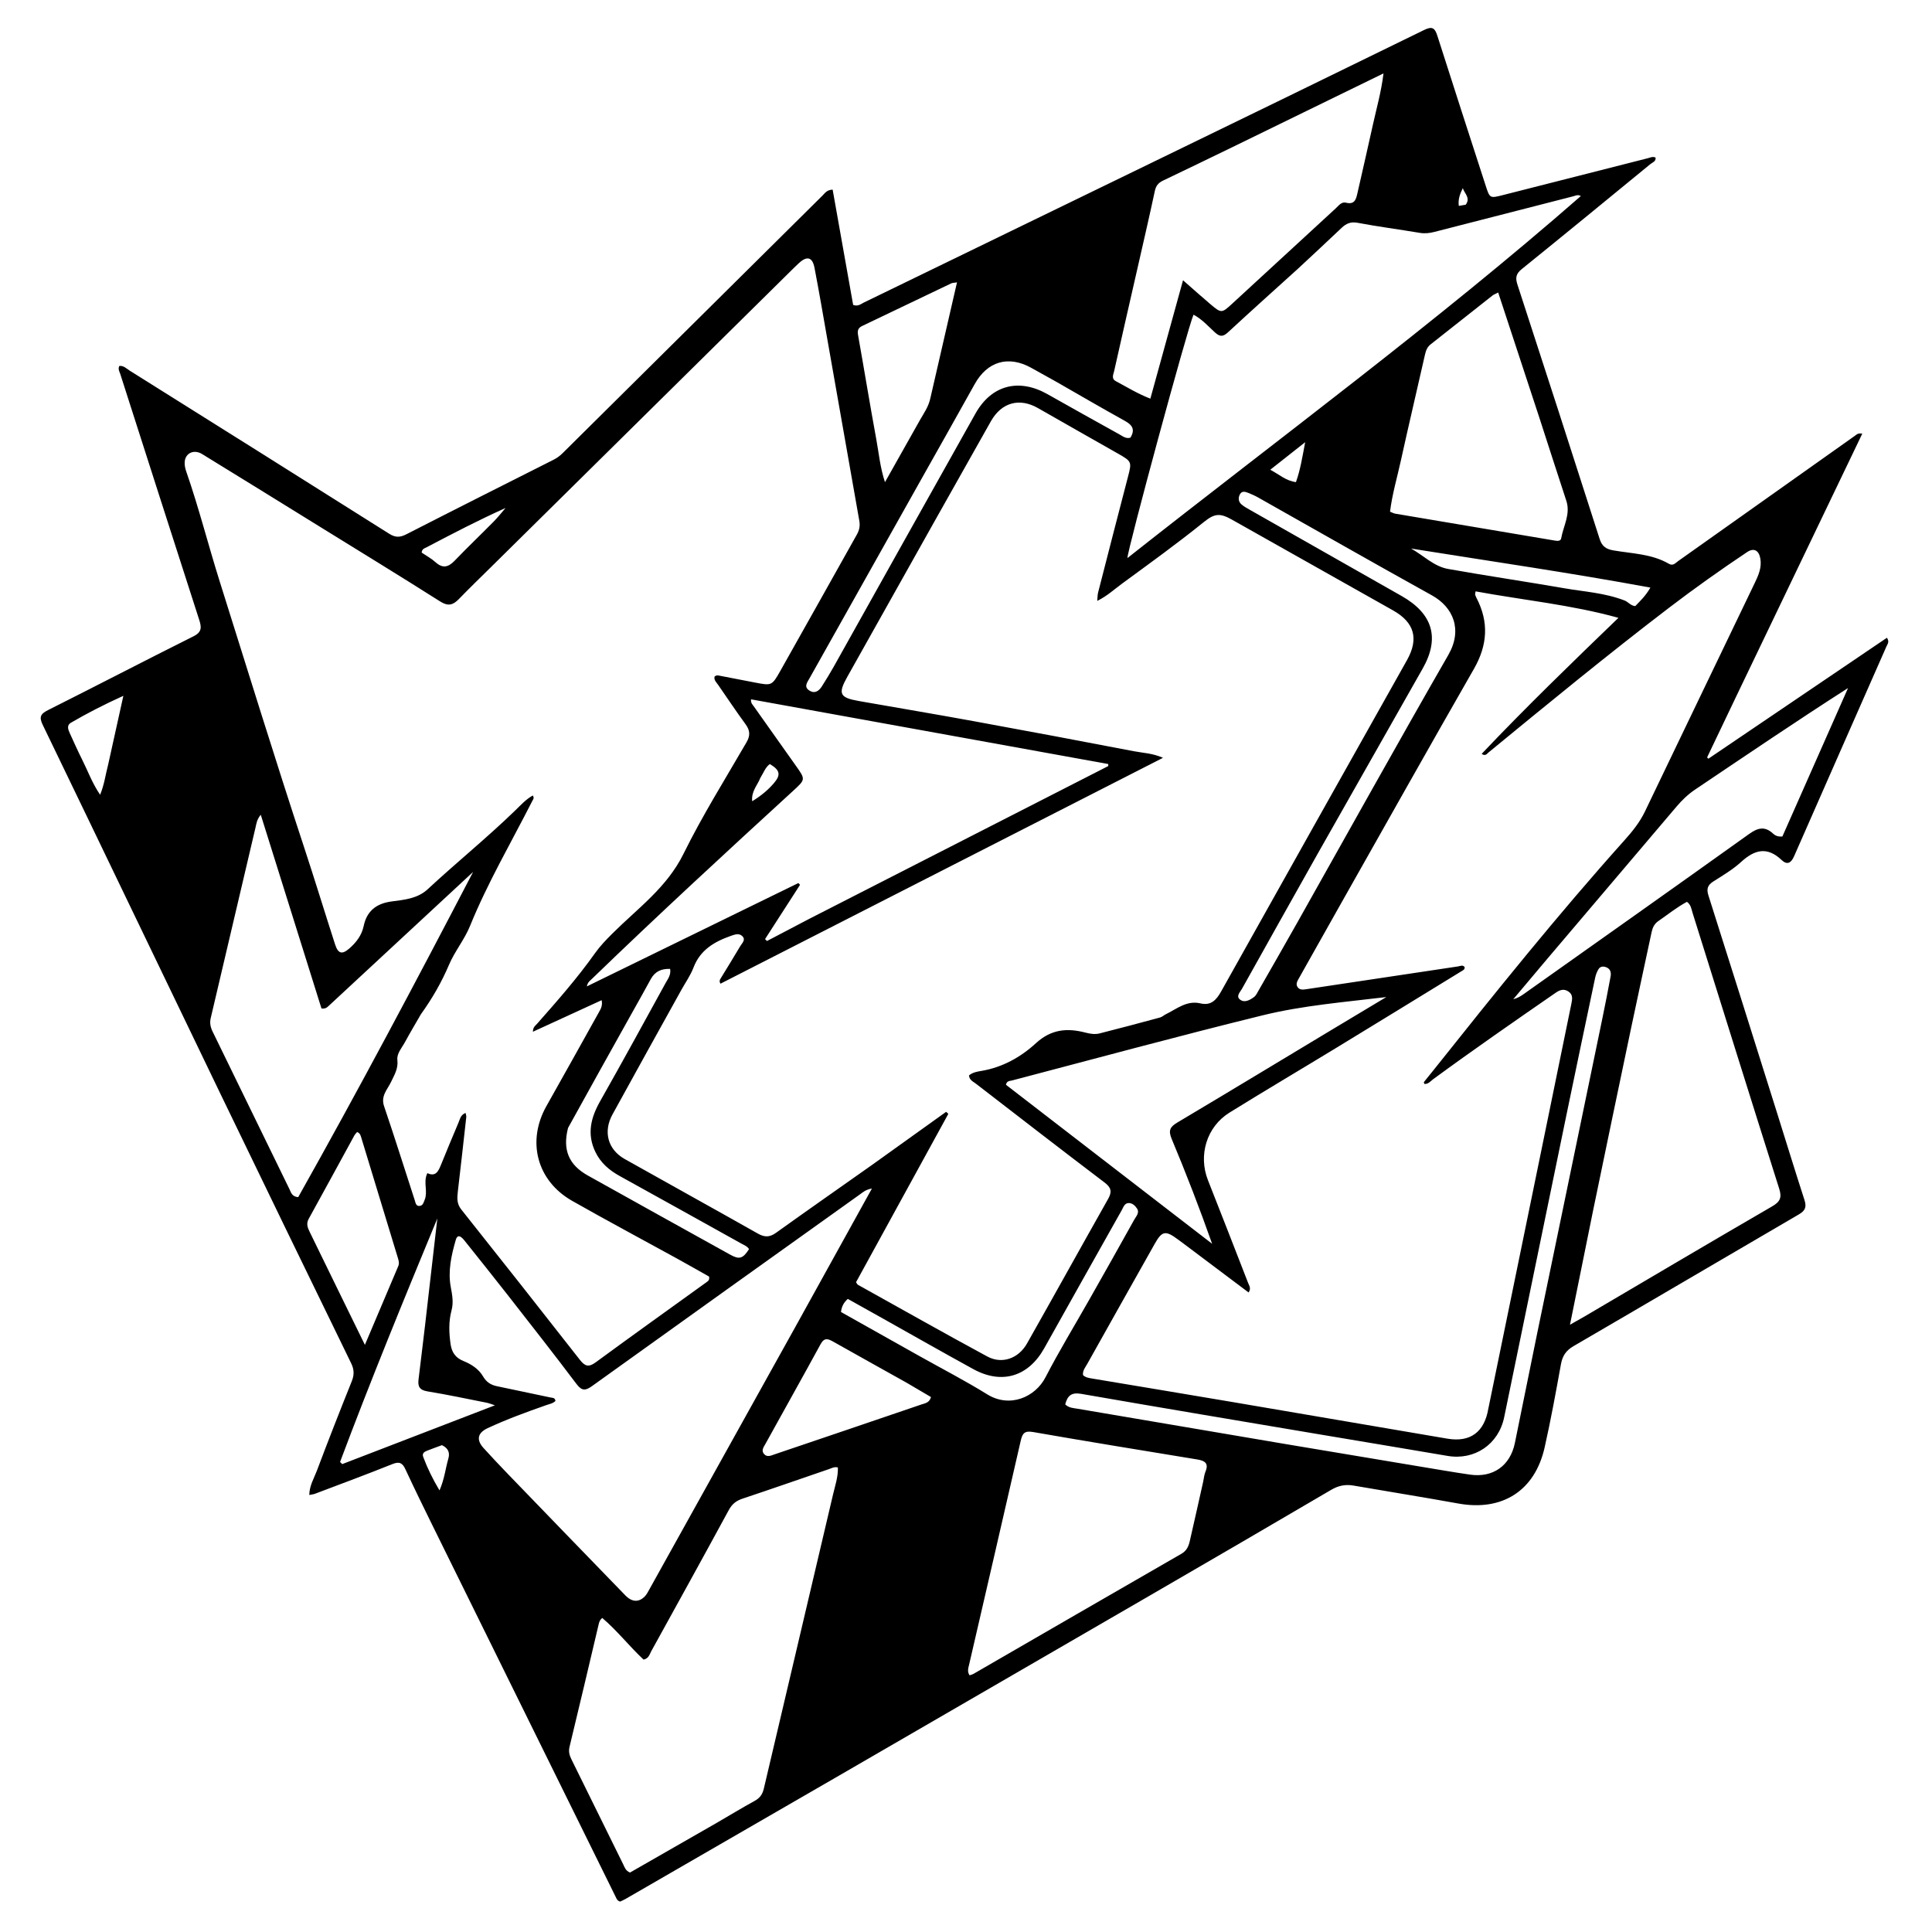 <svg version="1.1" id="Layer_1" xmlns="http://www.w3.org/2000/svg" xmlns:xlink="http://www.w3.org/1999/xlink" x="0px" y="0px"
	 width="100%" viewBox="0 0 1024 1024" enable-background="new 0 0 1024 1024" xml:space="preserve">
<path fill="#000000" opacity="1" stroke="none" 
	d="
M920.232,369.115 
	C914.99,380.116 909.895,390.775 904.801,401.434 
	C905.026,401.667 905.252,401.9 905.477,402.133 
	C937.015,380.768 968.553,359.404 1000.112,338.025 
	C1001.588,340.156 1000.373,341.453 999.822,342.706 
	C983.526,379.754 967.15,416.767 950.902,453.836 
	C949.269,457.56 947.171,458.566 944.238,455.782 
	C936.634,448.568 929.962,450.338 922.856,456.825 
	C918.465,460.833 913.219,463.956 908.156,467.158 
	C905.111,469.085 904.378,471.071 905.493,474.578 
	C917.651,512.794 929.667,551.056 941.704,589.31 
	C946.599,604.867 951.364,620.465 956.394,635.978 
	C957.578,639.63 956.933,641.617 953.491,643.622 
	C913.617,666.85 873.87,690.293 833.977,713.489 
	C829.959,715.825 828.12,718.697 827.318,723.134 
	C824.658,737.855 821.978,752.586 818.69,767.174 
	C813.499,790.2 796.214,801.105 772.972,796.901 
	C754.479,793.555 735.917,790.593 717.398,787.388 
	C713.115,786.647 709.419,787.375 705.562,789.642 
	C673.82,808.297 641.984,826.794 610.135,845.268 
	C554.223,877.699 498.29,910.095 442.347,942.475 
	C405.435,963.84 368.492,985.153 331.556,1006.478 
	C330.571,1007.047 329.511,1007.486 328.696,1007.882 
	C327.087,1007.426 326.742,1006.231 326.237,1005.208 
	C293.805,939.472 261.372,873.737 228.967,807.989 
	C224.181,798.277 219.431,788.545 214.867,778.729 
	C213.305,775.369 211.686,774.51 207.997,775.99 
	C194.4,781.448 180.651,786.528 166.951,791.727 
	C166.207,792.009 165.38,792.074 163.924,792.381 
	C163.998,787.422 166.434,783.54 167.943,779.527 
	C173.92,763.629 180.131,747.818 186.458,732.056 
	C187.818,728.666 187.725,725.851 186.13,722.575 
	C162.941,674.946 139.775,627.306 116.759,579.594 
	C85.349,514.48 54.109,449.283 22.647,384.194 
	C20.607,379.972 21.5,378.352 25.488,376.351 
	C51.248,363.426 76.815,350.118 102.594,337.233 
	C107.184,334.939 106.802,332.299 105.548,328.412 
	C91.543,285.004 77.634,241.566 63.714,198.13 
	C63.323,196.908 62.443,195.737 63.213,193.975 
	C65.49,193.644 67.03,195.368 68.742,196.442 
	C114.613,225.216 160.491,253.979 206.273,282.892 
	C209.571,284.975 212.008,284.907 215.365,283.189 
	C241.317,269.903 267.365,256.807 293.396,243.676 
	C295.207,242.762 296.776,241.601 298.214,240.174 
	C344.12,194.643 390.038,149.125 435.972,103.624 
	C437.228,102.38 438.203,100.641 441.317,100.497 
	C444.943,120.886 448.587,141.375 452.187,161.615 
	C454.786,162.566 456.254,161.134 457.802,160.383 
	C508.315,135.883 558.809,111.347 609.297,86.797 
	C657.84,63.194 706.398,39.62 754.868,15.866 
	C759.178,13.754 760.539,14.898 761.845,19.005 
	C770.27,45.493 778.885,71.92 787.43,98.369 
	C789.616,105.135 789.641,105.164 796.512,103.414 
	C822.15,96.885 847.784,90.343 873.43,83.848 
	C874.666,83.535 875.927,82.808 877.489,83.51 
	C877.763,85.602 875.795,86.105 874.685,87.016 
	C852.017,105.614 829.349,124.212 806.542,142.639 
	C803.547,145.059 803.092,147.211 804.243,150.744 
	C818.889,195.681 833.448,240.647 847.847,285.663 
	C849.123,289.655 851.306,291.064 855.179,291.731 
	C865.122,293.444 875.495,293.55 884.573,298.831 
	C886.77,300.109 887.981,298.424 889.399,297.42 
	C920.669,275.264 951.925,253.088 983.196,230.935 
	C983.974,230.384 984.61,229.449 987.049,229.846 
	C964.721,276.373 942.55,322.572 920.232,369.115 
M462.067,617.525 
	C475.206,608.11 488.345,598.696 501.484,589.281 
	C501.865,589.647 502.246,590.012 502.627,590.378 
	C486.273,620.211 469.919,650.043 453.705,679.621 
	C454.302,680.438 454.438,680.808 454.698,680.953 
	C477.546,693.672 500.31,706.545 523.311,718.98 
	C531.047,723.163 539.81,720.079 544.324,712.1 
	C558.755,686.588 572.937,660.935 587.35,635.413 
	C589.476,631.649 588.977,629.441 585.462,626.774 
	C562.632,609.45 539.966,591.912 517.28,574.4 
	C515.796,573.255 513.732,572.445 513.601,569.978 
	C515.503,568.386 517.854,567.991 520.081,567.619 
	C531.282,565.748 540.984,560.336 549.027,552.943 
	C557.146,545.48 565.636,544.765 575.353,547.309 
	C577.801,547.95 580.364,548.35 582.783,547.741 
	C593.517,545.036 604.211,542.169 614.897,539.279 
	C615.979,538.986 616.877,538.07 617.919,537.565 
	C623.749,534.738 628.974,530.097 636.284,531.818 
	C641.801,533.118 644.66,530.084 647.219,525.507 
	C679.97,466.921 712.876,408.421 745.729,349.891 
	C752.087,338.565 749.714,329.944 738.39,323.549 
	C709.958,307.494 681.49,291.502 653.043,275.473 
	C646.687,271.891 643.855,272.016 638.064,276.691 
	C623.948,288.085 609.237,298.685 594.616,309.405 
	C590.518,312.409 586.756,315.938 581.556,318.489 
	C581.738,316.614 581.697,315.297 582.011,314.07 
	C587.26,293.599 592.514,273.128 597.858,252.68 
	C599.902,244.86 599.874,244.575 592.738,240.521 
	C578.544,232.455 564.331,224.421 550.163,216.309 
	C540.334,210.682 530.844,213.268 525.185,223.291 
	C515.114,241.129 505.057,258.976 495.025,276.837 
	C479.692,304.135 464.375,331.441 449.074,358.757 
	C444.052,367.72 445.026,369.762 455.152,371.545 
	C475.478,375.123 495.834,378.536 516.136,382.247 
	C544.463,387.423 572.766,392.737 601.044,398.177 
	C605.789,399.09 610.804,399.184 616.422,401.649 
	C537.547,441.912 459.697,481.651 381.866,521.38 
	C381.043,519.926 381.579,519.236 381.997,518.548 
	C385.456,512.859 388.979,507.207 392.359,501.471 
	C393.294,499.885 395.41,498.135 393.461,496.192 
	C391.721,494.458 389.449,495.297 387.345,496.041 
	C378.61,499.129 371.124,503.472 367.561,512.843 
	C365.978,517.004 363.305,520.75 361.126,524.684 
	C348.945,546.684 336.695,568.645 324.616,590.701 
	C319.579,599.897 322.206,609.306 331.105,614.309 
	C354.629,627.534 378.253,640.584 401.75,653.859 
	C405.271,655.848 407.956,655.814 411.284,653.429 
	C427.94,641.491 444.74,629.754 462.067,617.525 
M223.086,537.583 
	C220.268,542.483 217.355,547.33 214.67,552.301 
	C213.022,555.352 210.223,558.332 210.614,561.8 
	C211.133,566.411 209.04,569.695 207.254,573.465 
	C205.368,577.444 201.713,580.846 203.557,586.275 
	C209.18,602.821 214.414,619.499 219.819,636.12 
	C220.264,637.489 220.419,639.391 222.457,639.165 
	C224.201,638.971 224.557,637.234 225.112,635.849 
	C225.948,633.763 225.8,631.603 225.644,629.435 
	C225.466,626.959 225.228,624.471 226.5,621.778 
	C230.831,623.832 232.289,620.885 233.617,617.644 
	C236.713,610.094 239.788,602.534 243.004,595.035 
	C243.795,593.191 244.135,590.836 246.781,589.889 
	C246.939,590.784 247.205,591.427 247.138,592.033 
	C245.67,605.255 244.197,618.476 242.644,631.688 
	C242.249,635.053 242.104,638.056 244.497,641.066 
	C265.547,667.539 286.503,694.088 307.338,720.73 
	C310.022,724.163 311.979,724.818 315.73,722.064 
	C335.202,707.768 354.867,693.735 374.456,679.598 
	C375.242,679.031 376.184,678.495 375.823,676.609 
	C370.419,673.568 364.67,670.273 358.866,667.079 
	C340.331,656.879 321.652,646.933 303.261,636.48 
	C284.514,625.825 279.095,604.865 289.654,586.18 
	C298.996,569.648 308.201,553.038 317.458,536.457 
	C318.398,534.773 319.47,533.103 318.888,530.116 
	C306.586,535.764 294.714,541.215 282.444,546.848 
	C282.497,544.308 283.794,543.612 284.64,542.653 
	C295.332,530.531 306.018,518.404 315.381,505.194 
	C318.09,501.372 321.311,498.049 324.629,494.744 
	C337.971,481.45 353.45,470.425 362.243,452.593 
	C372.246,432.309 384.309,413.034 395.668,393.432 
	C397.729,389.875 397.564,387.161 395.208,383.927 
	C390.206,377.063 385.465,370.009 380.645,363.015 
	C379.73,361.686 378.341,360.525 378.711,358.69 
	C379.385,357.873 380.23,357.909 381.044,358.065 
	C387.419,359.283 393.787,360.543 400.163,361.761 
	C408.968,363.444 409.114,363.515 413.578,355.61 
	C427.177,331.532 440.647,307.382 454.188,283.272 
	C455.464,281 455.927,278.701 455.464,276.087 
	C449.836,244.313 444.269,212.529 438.668,180.75 
	C436.388,167.809 434.188,154.852 431.702,141.95 
	C430.604,136.249 427.747,135.509 423.491,139.415 
	C422.141,140.654 420.833,141.94 419.529,143.228 
	C366.657,195.45 313.786,247.675 260.918,299.902 
	C254.991,305.757 248.993,311.546 243.197,317.528 
	C240.11,320.714 237.513,321.459 233.329,318.805 
	C212.367,305.509 191.186,292.56 170.072,279.504 
	C149.101,266.535 128.142,253.548 107.124,240.657 
	C102.892,238.061 98.398,240.02 97.909,244.585 
	C97.721,246.336 98.143,248.272 98.733,249.968 
	C105.416,269.166 110.371,288.888 116.472,308.262 
	C131.225,355.106 145.677,402.045 161.053,448.692 
	C166.734,465.927 172.034,483.288 177.603,500.56 
	C179.184,505.463 181.265,506.099 185.112,502.743 
	C188.775,499.549 191.711,495.805 192.768,490.77 
	C194.439,482.805 199.502,478.84 207.652,477.774 
	C214.367,476.896 221.333,476.287 226.7,471.298 
	C241.953,457.121 258.175,444.021 273.131,429.509 
	C276.016,426.711 278.773,423.639 282.379,421.627 
	C283.35,423.016 282.484,423.833 282.065,424.656 
	C270.903,446.616 258.418,467.907 249.11,490.805 
	C246.174,498.026 241.003,504.245 237.991,511.329 
	C234.084,520.517 229.269,528.967 223.086,537.583 
M626.773,658.728 
	C625.967,658.136 625.157,657.549 624.354,656.952 
	C617.723,652.019 615.919,652.343 611.992,659.316 
	C600.058,680.509 588.129,701.704 576.253,722.929 
	C575.233,724.751 573.716,726.478 574.024,728.837 
	C575.361,730.097 577.011,730.342 578.639,730.615 
	C603.415,734.764 628.2,738.859 652.967,743.06 
	C691.013,749.512 729.042,756.065 767.089,762.513 
	C779.33,764.587 786.787,759.023 788.86,746.524 
	C788.969,745.868 789.137,745.221 789.271,744.569 
	C799.274,695.827 809.279,647.085 819.278,598.342 
	C823.825,576.173 828.364,554.001 832.894,531.828 
	C833.37,529.497 833.746,527.15 831.318,525.533 
	C828.841,523.883 826.744,524.663 824.468,526.237 
	C802.682,541.301 780.909,556.383 759.549,572.051 
	C758.172,573.062 757.015,574.708 754.934,574.495 
	C754.837,574.092 754.594,573.654 754.714,573.501 
	C756.352,571.411 758.059,569.377 759.712,567.3 
	C792.592,525.991 825.636,484.819 860.893,445.484 
	C865.12,440.769 869.086,435.891 871.87,430.081 
	C891.23,389.669 910.703,349.311 930.091,308.912 
	C932.032,304.868 933.857,300.755 933.003,295.996 
	C932.223,291.649 929.563,290.239 925.998,292.622 
	C911.88,302.061 898.036,311.881 884.537,322.194 
	C852.104,346.975 820.564,372.867 789.021,398.758 
	C788.114,399.502 787.304,400.973 785.313,399.561 
	C808.677,374.91 832.986,351.397 857.801,327.462 
	C832.71,320.507 807.22,318.072 782.096,313.432 
	C781.924,314.537 781.766,314.883 781.849,315.156 
	C782.04,315.788 782.309,316.405 782.613,316.994 
	C789.221,329.763 788.413,341.966 781.224,354.506 
	C757.197,396.416 733.558,438.548 709.782,480.602 
	C702.649,493.217 695.536,505.844 688.46,518.491 
	C687.667,519.908 686.617,521.509 687.735,523.159 
	C688.827,524.769 690.602,524.567 692.291,524.313 
	C719.116,520.282 745.94,516.252 772.766,512.229 
	C773.982,512.046 775.305,511.219 776.306,512.614 
	C776.381,513.994 775.301,514.341 774.495,514.835 
	C752.49,528.326 730.497,541.838 708.452,555.262 
	C689.541,566.778 670.472,578.036 651.656,589.704 
	C639.516,597.233 635.026,612.333 640.252,625.553 
	C647.416,643.674 654.469,661.839 661.536,679.998 
	C662.082,681.401 663.252,682.832 661.786,685.042 
	C650.175,676.317 638.76,667.739 626.773,658.728 
M421.264,703.811 
	C434.745,679.445 448.226,655.079 462.136,629.939 
	C458.75,630.528 457.301,631.966 455.705,633.106 
	C408.422,666.895 361.124,700.663 313.92,734.561 
	C310.414,737.079 308.471,737.414 305.578,733.57 
	C293.763,717.871 281.621,702.417 269.523,686.932 
	C261.834,677.09 254.028,667.34 246.231,657.582 
	C244.862,655.868 242.628,653.517 241.563,657.201 
	C239.211,665.34 237.323,673.797 238.935,682.263 
	C239.733,686.458 240.425,690.415 239.327,694.523 
	C237.744,700.44 237.959,706.321 238.805,712.347 
	C239.436,716.836 241.481,719.69 245.582,721.342 
	C249.84,723.059 253.747,725.607 256.026,729.514 
	C257.847,732.635 260.203,734.046 263.406,734.721 
	C272.848,736.711 282.292,738.692 291.733,740.683 
	C292.809,740.91 294.173,740.706 294.401,742.53 
	C293.13,743.851 291.277,744.134 289.584,744.729 
	C279.057,748.425 268.576,752.243 258.454,756.958 
	C253.1,759.452 252.35,763.154 256.277,767.476 
	C260.421,772.035 264.64,776.529 268.919,780.962 
	C289.741,802.529 310.572,824.087 331.455,845.595 
	C334.977,849.223 338.612,849.347 341.74,846.143 
	C342.763,845.096 343.456,843.698 344.181,842.395 
	C369.759,796.416 395.323,750.429 421.264,703.811 
M379.766,966.216 
	C386.528,962.277 393.231,958.23 400.082,954.452 
	C402.805,952.95 404.15,950.975 404.856,947.963 
	C417.035,896.035 429.35,844.138 441.504,792.204 
	C442.611,787.471 444.268,782.746 444.096,777.791 
	C442.166,777.285 440.827,778.166 439.455,778.634 
	C424.181,783.84 408.957,789.197 393.643,794.282 
	C390.255,795.407 388.037,797.112 386.301,800.31 
	C372.713,825.328 358.952,850.253 345.184,875.172 
	C344.276,876.815 343.868,879.052 341.1,879.624 
	C333.641,872.656 327.202,864.36 319.223,857.558 
	C317.763,858.707 317.528,859.977 317.221,861.279 
	C312.142,882.805 307.075,904.334 301.87,925.83 
	C301.261,928.343 301.804,930.333 302.871,932.489 
	C312.024,950.995 321.115,969.531 330.265,988.039 
	C331.05,989.626 331.538,991.518 333.907,992.493 
	C348.833,983.946 363.985,975.269 379.766,966.216 
M687.925,142.449 
	C675.585,153.627 663.174,164.73 650.959,176.044 
	C648.322,178.487 646.66,178.675 643.926,176.171 
	C640.362,172.908 637.063,169.152 632.591,166.789 
	C629.392,174 597.401,292.029 597.559,295.791 
	C678.014,232.269 760.56,171.471 837.877,103.914 
	C836.252,102.97 835.03,103.735 833.777,104.057 
	C809.289,110.331 784.797,116.589 760.32,122.904 
	C757.708,123.578 755.199,123.872 752.478,123.416 
	C741.498,121.578 730.447,120.135 719.509,118.081 
	C715.847,117.394 713.481,118.502 711.059,120.797 
	C703.564,127.898 696.006,134.934 687.925,142.449 
M428.682,487.129 
	C481.583,460.098 534.485,433.068 587.387,406.037 
	C587.393,405.677 587.399,405.317 587.405,404.957 
	C524.313,393.528 461.222,382.099 398.065,370.658 
	C397.86,372.594 398.833,373.398 399.479,374.313 
	C406.874,384.79 414.283,395.259 421.72,405.707 
	C427.026,413.16 426.999,413.091 420.281,419.245 
	C384.422,452.097 348.662,485.057 313.693,518.863 
	C312.737,519.787 311.45,520.587 311.044,522.81 
	C348.858,504.336 386.007,486.186 423.156,468.036 
	C423.448,468.352 423.74,468.668 424.032,468.984 
	C417.855,478.568 411.677,488.152 405.499,497.736 
	C405.841,498.073 406.183,498.411 406.525,498.748 
	C413.695,494.994 420.865,491.239 428.682,487.129 
M844.352,641.696 
	C840.361,661.416 836.369,681.137 832.12,702.134 
	C835.54,700.198 837.697,699.018 839.814,697.773 
	C872.959,678.277 906.045,658.682 939.303,639.382 
	C943.6,636.888 944.486,634.689 942.996,629.988 
	C927.57,581.307 912.381,532.551 897.096,483.824 
	C896.469,481.824 896.263,479.556 894.11,477.984 
	C888.726,480.882 883.937,484.74 878.904,488.227 
	C876.839,489.658 875.894,491.659 875.39,494.03 
	C871.725,511.256 867.973,528.464 864.349,545.699 
	C857.681,577.409 851.083,609.133 844.352,641.696 
M174.943,532.47 
	C173.816,533.351 173.067,534.883 170.389,534.514 
	C159.794,500.705 149.091,466.553 138.212,431.837 
	C136.107,434.355 135.907,436.571 135.424,438.62 
	C127.487,472.282 119.625,505.962 111.685,539.623 
	C111.067,542.243 111.579,544.493 112.716,546.822 
	C126.303,574.648 139.842,602.497 153.437,630.319 
	C154.265,632.014 154.693,634.254 158.057,634.515 
	C189.925,577.866 220.515,520.186 250.759,462.137 
	C225.657,485.415 200.555,508.693 174.943,532.47 
M653.333,77.92 
	C641.037,83.867 628.762,89.861 616.426,95.723 
	C613.944,96.902 612.679,98.465 612.084,101.24 
	C609.088,115.225 605.851,129.158 602.678,143.106 
	C598.621,160.943 594.51,178.768 590.535,196.623 
	C590.144,198.377 588.871,200.67 591.378,202.004 
	C597.22,205.113 602.863,208.637 609.711,211.299 
	C615.448,190.508 621.097,170.035 627.026,148.544 
	C632.521,153.357 636.83,157.237 641.254,160.981 
	C647.374,166.16 647.442,166.15 653.178,160.877 
	C671.455,144.074 689.706,127.241 707.974,110.428 
	C709.546,108.982 711.005,106.819 713.416,107.429 
	C718.061,108.604 718.753,105.523 719.479,102.333 
	C722.246,90.174 725.034,78.02 727.725,65.844 
	C729.613,57.296 732.06,48.852 733.286,38.902 
	C706.251,52.085 680.123,64.826 653.333,77.92 
M637.703,785.376 
	C638.091,783.589 638.221,781.696 638.915,780.038 
	C640.821,775.483 638.484,774.186 634.54,773.538 
	C605.531,768.776 576.513,764.062 547.555,759.005 
	C542.985,758.207 541.895,759.735 540.997,763.669 
	C531.973,803.189 522.776,842.67 513.676,882.173 
	C513.258,883.986 512.52,885.957 513.894,887.951 
	C514.697,887.665 515.351,887.537 515.896,887.222 
	C552.64,865.99 589.358,844.714 626.143,823.554 
	C628.95,821.94 629.971,819.623 630.61,816.813 
	C632.931,806.609 635.256,796.406 637.703,785.376 
M815.904,221.435 
	C808.663,199.416 801.423,177.397 794.072,155.041 
	C792.295,155.952 791.652,156.162 791.154,156.554 
	C780.165,165.213 769.196,173.898 758.21,182.561 
	C756.388,183.997 755.725,185.936 755.231,188.127 
	C751.019,206.777 746.604,225.382 742.503,244.056 
	C740.525,253.064 737.881,261.96 736.743,271.208 
	C737.948,271.675 738.689,272.115 739.482,272.249 
	C767.676,277.028 795.875,281.784 824.077,286.513 
	C825.372,286.73 827.173,286.95 827.465,285.292 
	C828.626,278.712 832.521,272.525 830.184,265.424 
	C825.45,251.034 820.826,236.607 815.904,221.435 
M610.713,634.757 
	C621.293,642.915 631.874,651.073 642.454,659.231 
	C635.765,640.284 628.62,621.834 620.99,603.587 
	C619.12,599.116 620.2,597.23 624.011,594.962 
	C651.199,578.781 678.267,562.398 705.378,546.089 
	C715.17,540.199 724.977,534.335 734.778,528.459 
	C712.688,531.146 690.572,532.891 669.18,538.153 
	C624.772,549.077 580.625,561.062 536.388,572.676 
	C535.291,572.964 533.606,572.759 533.181,574.957 
	C558.757,594.686 584.451,614.507 610.713,634.757 
M819.919,508.397 
	C813.966,515.469 808.013,522.541 802.061,529.613 
	C804.356,529.051 806.039,527.981 807.664,526.828 
	C847.475,498.608 887.329,470.447 927.021,442.061 
	C931.612,438.778 935.333,437.72 939.731,441.807 
	C940.769,442.771 942.165,443.569 944.701,443.358 
	C956.19,417.38 967.844,391.031 979.497,364.681 
	C952.003,382.29 925.29,400.431 898.495,418.45 
	C894.701,421.001 891.522,424.059 888.599,427.504 
	C865.867,454.296 843.108,481.065 819.919,508.397 
M752.087,777.203 
	C761.116,778.676 770.125,780.289 779.179,781.587 
	C791.322,783.328 800.435,776.868 802.911,764.852 
	C806.906,745.475 810.738,726.064 814.74,706.688 
	C826.243,650.995 837.805,595.314 849.322,539.624 
	C850.836,532.3 852.266,524.958 853.639,517.606 
	C854.029,515.516 853.621,513.547 851.312,512.654 
	C849.784,512.063 848.168,512.192 847.278,513.619 
	C846.42,514.995 845.805,516.616 845.468,518.211 
	C840.353,542.449 835.253,566.689 830.244,590.948 
	C819.218,644.351 808.259,697.767 797.244,751.171 
	C794.281,765.539 781.56,774.106 767.234,771.658 
	C744.788,767.822 722.32,764.117 699.866,760.328 
	C657.58,753.192 615.281,746.131 573.035,738.767 
	C567.686,737.834 565.752,739.931 564.585,744.362 
	C566.521,746.263 568.919,746.285 571.17,746.668 
	C607.894,752.916 644.615,759.179 681.348,765.376 
	C704.635,769.305 727.94,773.131 752.087,777.203 
M698.281,452.698 
	C684.919,476.496 671.531,500.28 658.249,524.122 
	C657.305,525.815 654.905,528.039 657.287,529.839 
	C659.68,531.647 662.452,530.051 664.597,528.498 
	C665.734,527.675 666.409,526.146 667.148,524.854 
	C673.927,513.009 680.723,501.174 687.421,489.283 
	C714.131,441.861 740.545,394.27 767.666,347.084 
	C775.31,333.785 770.288,321.834 758.932,315.541 
	C728.057,298.433 697.41,280.913 666.659,263.581 
	C665.071,262.685 663.376,261.964 661.686,261.271 
	C660.106,260.622 658.279,260.051 657.232,261.912 
	C656.192,263.76 656.284,265.848 658.009,267.346 
	C659.251,268.425 660.738,269.244 662.181,270.065 
	C689.108,285.366 716.052,300.637 742.976,315.945 
	C759.512,325.347 763.185,338.27 754.056,354.333 
	C735.552,386.89 717.097,419.474 698.281,452.698 
M493.196,210.677 
	C497.828,190.541 502.46,170.406 507.234,149.652 
	C505.452,149.949 504.761,149.916 504.212,150.178 
	C488.45,157.701 472.708,165.268 456.943,172.786 
	C454.749,173.833 454.374,175.285 454.793,177.633 
	C458.087,196.1 461.096,214.619 464.494,233.066 
	C465.821,240.274 466.457,247.665 469.055,255.559 
	C475.54,244.053 481.601,233.36 487.596,222.63 
	C489.614,219.018 492.19,215.657 493.196,210.677 
M180.061,685.555 
	C184.325,694.266 188.589,702.977 193.4,712.804 
	C199.658,698.018 205.342,684.551 211.073,671.105 
	C211.728,669.568 211.338,668.225 210.893,666.767 
	C204.445,645.619 198.033,624.459 191.584,603.31 
	C191.212,602.087 190.992,600.683 189.294,599.984 
	C188.82,600.562 188.202,601.117 187.826,601.804 
	C179.754,616.54 171.751,631.314 163.619,646.016 
	C162.161,648.65 163.072,650.759 164.189,653.042 
	C169.379,663.652 174.544,674.274 180.061,685.555 
M225.234,702.916 
	C227.376,684.281 229.518,665.646 231.798,645.808 
	C213.782,689.355 196.357,731.849 180.241,774.858 
	C180.625,775.24 181.01,775.622 181.394,776.005 
	C208.098,765.722 234.803,755.44 262.324,744.843 
	C260.313,744.206 259.126,743.701 257.887,743.456 
	C247.449,741.395 237.036,739.174 226.541,737.454 
	C222.332,736.764 221.356,734.836 221.846,731.025 
	C223.011,721.963 223.988,712.876 225.234,702.916 
M480.605,732.92 
	C467.677,725.693 454.735,718.489 441.831,711.22 
	C439.136,709.702 437.013,708.62 434.96,712.384 
	C425.32,730.061 415.456,747.616 405.723,765.242 
	C404.798,766.917 403.271,768.822 405.016,770.722 
	C406.679,772.534 408.749,771.442 410.614,770.81 
	C436.613,762.009 462.613,753.209 488.586,744.33 
	C490.333,743.733 492.598,743.539 493.448,740.473 
	C489.453,738.114 485.351,735.693 480.605,732.92 
M560.076,202.476 
	C555.565,199.964 551.059,197.443 546.542,194.941 
	C534.424,188.231 523.301,191.538 516.586,203.627 
	C507.286,220.367 497.838,237.025 488.46,253.721 
	C468.646,288.997 448.832,324.273 429.033,359.558 
	C427.837,361.69 425.875,364.075 429.025,366.031 
	C431.939,367.839 434.103,366.192 435.67,363.689 
	C437.789,360.305 439.909,356.914 441.859,353.431 
	C466.921,308.681 491.889,263.878 517.026,219.17 
	C525.553,204.006 540.064,200.343 555.281,208.966 
	C567.889,216.11 580.556,223.148 593.225,230.184 
	C595.044,231.195 596.805,232.69 599.138,231.975 
	C601.7,227.818 600.283,225.33 596.316,223.133 
	C584.367,216.517 572.564,209.635 560.076,202.476 
M487.563,718.877 
	C499.477,725.557 511.637,731.839 523.237,739.025 
	C535.207,746.441 548.681,740.53 554.124,730.009 
	C561.387,715.97 569.642,702.444 577.435,688.677 
	C585.391,674.621 593.345,660.563 601.18,646.439 
	C602.15,644.69 604.132,642.824 602.63,640.524 
	C601.638,639.004 600.122,637.588 598.182,637.639 
	C596.014,637.697 595.423,639.856 594.56,641.39 
	C580.842,665.764 567.143,690.148 553.492,714.56 
	C545.046,729.662 530.985,733.951 515.85,725.649 
	C499.933,716.918 484.159,707.928 468.32,699.055 
	C461.962,695.493 455.601,691.94 449.348,688.442 
	C447.108,690.491 446.097,692.487 445.741,695.392 
	C459.403,703.064 473.164,710.791 487.563,718.877 
M301.077,597.824 
	C298.123,609.314 301.355,617.341 311.553,623.041 
	C336.69,637.09 361.878,651.047 387.057,665.021 
	C391.88,667.698 393.745,667.113 397,662.074 
	C396.093,660.562 394.474,659.978 393.048,659.184 
	C371.523,647.203 349.997,635.224 328.439,623.302 
	C322.915,620.247 318.362,616.377 315.556,610.54 
	C310.953,600.961 313.166,592.332 318.144,583.556 
	C329.884,562.86 341.276,541.965 352.735,521.11 
	C353.952,518.895 355.745,516.739 355.185,513.536 
	C350.492,513.367 347.096,514.922 344.872,519.05 
	C341.637,525.055 338.254,530.981 334.928,536.937 
	C323.735,556.981 312.539,577.023 301.077,597.824 
M860.939,318.226 
	C862.949,318.939 864.231,321.052 866.723,321.245 
	C869.285,318.553 872.09,316.025 874.746,311.441 
	C832.128,303.568 789.979,297.472 747.897,290.738 
	C754.488,294.41 759.987,300.212 767.496,301.55 
	C788.115,305.225 808.846,308.268 829.482,311.849 
	C839.779,313.636 850.338,314.183 860.939,318.226 
M57.376,405.026 
	C59.934,393.46 62.491,381.895 65.387,368.798 
	C54.869,373.569 46.108,378.098 37.577,383.068 
	C35.363,384.358 36.019,386.498 36.892,388.398 
	C39.041,393.075 41.11,397.794 43.431,402.386 
	C46.527,408.513 48.837,415.067 53.064,421.245 
	C55.288,415.88 55.874,410.763 57.376,405.026 
M223.49,292.886 
	C225.952,294.563 228.635,295.997 230.829,297.973 
	C234.648,301.413 237.614,300.673 240.96,297.192 
	C247.744,290.134 254.834,283.369 261.712,276.399 
	C263.93,274.151 265.882,271.639 267.955,269.248 
	C253.571,275.701 239.897,282.829 226.246,290.002 
	C225.132,290.588 223.656,290.832 223.49,292.886 
M234.247,765.962 
	C231.623,766.934 228.983,767.867 226.38,768.893 
	C224.936,769.463 223.586,770.253 224.31,772.192 
	C226.529,778.131 229.271,783.794 232.948,789.945 
	C235.599,783.867 236.098,778.398 237.603,773.211 
	C238.503,770.106 237.795,767.706 234.247,765.962 
M686.876,255.538 
	C689.2,249.054 690.262,242.303 691.771,234.371 
	C685.102,239.634 679.4,244.134 673.275,248.967 
	C678.208,251.628 681.668,254.859 686.876,255.538 
M402.934,412.43 
	C401.502,416.173 398.144,419.299 398.672,424.683 
	C403.544,421.676 407.167,418.627 410.244,415.02 
	C414.007,410.607 413.378,408.146 408.021,404.962 
	C405.666,406.686 404.78,409.448 402.934,412.43 
M776.869,108.497 
	C779.557,104.842 776.172,102.573 775.315,99.713 
	C773.836,102.74 772.717,105.644 773.196,109.126 
	C774.371,108.948 775.325,108.803 776.869,108.497 
z"/>
</svg>